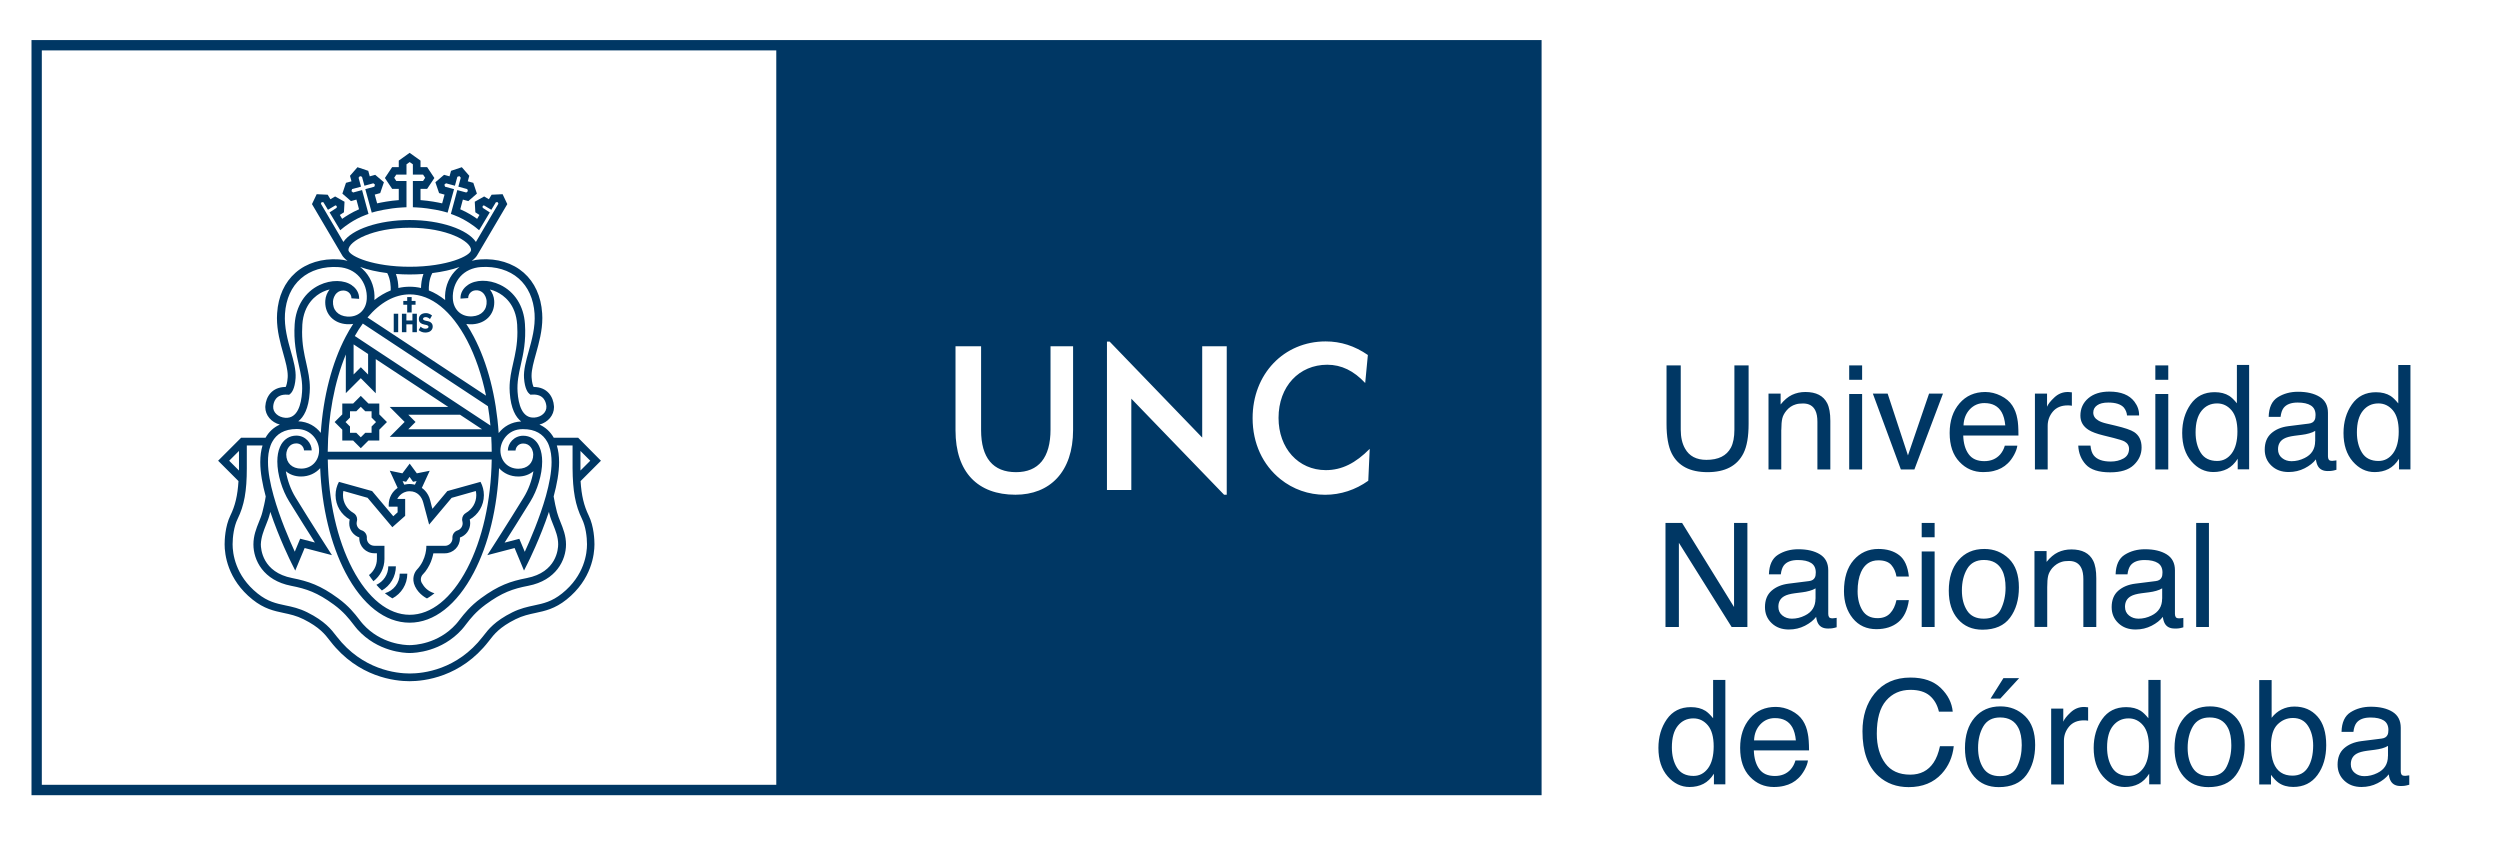 <?xml version="1.0" encoding="utf-8"?>
<!-- Generator: Adobe Illustrator 24.0.1, SVG Export Plug-In . SVG Version: 6.00 Build 0)  -->
<svg version="1.1" id="Capa_1" xmlns="http://www.w3.org/2000/svg" xmlns:xlink="http://www.w3.org/1999/xlink" x="0px" y="0px"
	 viewBox="0 0 431 147" style="enable-background:new 0 0 431 147;" xml:space="preserve">
<style type="text/css">
	.st0{fill:#003764;}
</style>
<path class="st0" d="M381.01,121.78c-1.87,0-3.35,0.65-4.46,1.95c-1.11,1.3-1.66,3.05-1.66,5.25c0,2.05,0.52,3.68,1.58,4.9
	c1.05,1.22,2.47,1.82,4.25,1.82c2.14,0,3.72-0.69,4.74-2.06c1.02-1.38,1.53-3.12,1.53-5.22c0-2.18-0.58-3.83-1.73-4.95
	C384.09,122.34,382.68,121.78,381.01,121.78z M383.88,132.16c-0.53,1.1-1.52,1.65-2.96,1.65c-1.31,0-2.27-0.46-2.87-1.39
	c-0.6-0.93-0.9-2.09-0.9-3.48c0-1.45,0.3-2.68,0.9-3.71c0.6-1.02,1.57-1.54,2.89-1.54c1.49,0,2.55,0.6,3.16,1.8
	c0.39,0.76,0.58,1.76,0.58,2.98C384.69,129.83,384.42,131.06,383.88,132.16z M378.62,90.15v17.94h2.2V90.15H378.62z M370.39,123.84
	c-0.49-0.61-0.94-1.04-1.33-1.29c-0.67-0.42-1.51-0.64-2.51-0.64c-1.8,0-3.18,0.7-4.15,2.09c-0.97,1.4-1.45,3.04-1.45,4.95
	c0,2.03,0.53,3.66,1.59,4.89c1.06,1.22,2.32,1.84,3.77,1.84c0.9,0,1.7-0.18,2.4-0.54c0.7-0.36,1.3-0.94,1.81-1.75v1.83h1.97v-18
	h-2.11V123.84z M369.49,132.46c-0.65,0.87-1.48,1.31-2.5,1.31c-1.3,0-2.25-0.47-2.84-1.41c-0.59-0.94-0.89-2.11-0.89-3.51
	c0-1.64,0.34-2.88,1.03-3.73c0.68-0.84,1.58-1.27,2.68-1.27c0.99,0,1.82,0.4,2.49,1.19c0.67,0.79,1.01,2.01,1.01,3.66
	C370.47,130.33,370.14,131.58,369.49,132.46z M385.65,69.54c-0.49-0.61-0.94-1.04-1.33-1.29c-0.67-0.42-1.51-0.64-2.51-0.64
	c-1.8,0-3.18,0.7-4.15,2.09c-0.97,1.39-1.45,3.04-1.45,4.95c0,2.03,0.53,3.66,1.59,4.89c1.06,1.22,2.32,1.84,3.77,1.84
	c0.9,0,1.7-0.18,2.4-0.54c0.7-0.36,1.3-0.94,1.81-1.75v1.83h1.97v-18h-2.11V69.54z M384.75,78.16c-0.65,0.87-1.48,1.31-2.5,1.31
	c-1.3,0-2.25-0.47-2.84-1.41c-0.59-0.94-0.89-2.11-0.89-3.51c0-1.64,0.34-2.88,1.03-3.73c0.68-0.85,1.58-1.27,2.68-1.27
	c0.99,0,1.82,0.4,2.49,1.19c0.67,0.79,1.01,2.01,1.01,3.66C385.73,76.03,385.4,77.28,384.75,78.16z M311.67,126.51
	c-0.15-0.88-0.44-1.64-0.87-2.3c-0.45-0.69-1.11-1.25-1.98-1.69c-0.87-0.43-1.76-0.65-2.68-0.65c-1.83,0-3.31,0.65-4.44,1.96
	s-1.7,3.01-1.7,5.11c0,2.13,0.56,3.79,1.69,4.97c1.12,1.18,2.5,1.77,4.11,1.77c0.66,0,1.26-0.07,1.78-0.2
	c0.98-0.23,1.8-0.67,2.46-1.32c0.4-0.37,0.75-0.86,1.08-1.45c0.32-0.59,0.51-1.12,0.57-1.6h-2.16c-0.16,0.58-0.43,1.09-0.81,1.53
	c-0.68,0.76-1.59,1.14-2.73,1.14c-1.22,0-2.12-0.4-2.7-1.21c-0.58-0.8-0.89-1.87-0.93-3.2h9.52
	C311.87,128.07,311.8,127.11,311.67,126.51z M302.4,127.64c0.04-1.12,0.4-2.04,1.08-2.76c0.68-0.72,1.52-1.08,2.52-1.08
	c1.4,0,2.39,0.53,2.99,1.58c0.32,0.57,0.53,1.32,0.62,2.27H302.4z M315.92,106.6c-0.3,0-0.5-0.07-0.59-0.21
	c-0.09-0.14-0.14-0.32-0.14-0.55v-7.53c0-1.24-0.48-2.15-1.43-2.74c-0.96-0.59-2.2-0.88-3.74-0.88c-1.32,0-2.49,0.32-3.49,0.95
	c-1,0.63-1.52,1.76-1.57,3.38h2.05c0.08-0.68,0.26-1.19,0.52-1.54c0.48-0.62,1.29-0.93,2.43-0.93c0.99,0,1.75,0.17,2.28,0.51
	c0.53,0.34,0.8,0.88,0.8,1.64c0,0.37-0.05,0.65-0.15,0.85c-0.17,0.36-0.51,0.57-1.01,0.63l-3.5,0.44c-1.23,0.15-2.22,0.57-2.97,1.23
	c-0.76,0.67-1.13,1.61-1.13,2.82c0,1.11,0.38,2.03,1.15,2.76c0.77,0.74,1.76,1.1,2.97,1.1c1.01,0,1.93-0.22,2.77-0.65
	c0.84-0.43,1.48-0.94,1.93-1.53c0.07,0.52,0.2,0.92,0.38,1.21c0.34,0.54,0.89,0.8,1.65,0.8c0.31,0,0.55-0.01,0.73-0.04
	c0.18-0.02,0.44-0.08,0.78-0.18v-1.62c-0.14,0.02-0.27,0.04-0.39,0.05C316.13,106.59,316.02,106.6,315.92,106.6z M312.99,103.21
	c0,1.35-0.61,2.32-1.83,2.91c-0.72,0.36-1.47,0.54-2.24,0.54c-0.63,0-1.18-0.18-1.64-0.55c-0.46-0.37-0.69-0.87-0.69-1.5
	c0-0.84,0.34-1.45,1.02-1.83c0.4-0.23,1-0.39,1.79-0.5l1.33-0.17c0.4-0.05,0.82-0.13,1.24-0.25c0.42-0.12,0.77-0.26,1.03-0.43
	V103.21z M344.88,121.78c-1.87,0-3.35,0.65-4.46,1.95c-1.11,1.3-1.66,3.05-1.66,5.25c0,2.05,0.52,3.68,1.58,4.9
	c1.05,1.22,2.47,1.82,4.25,1.82c2.14,0,3.72-0.69,4.74-2.06c1.02-1.38,1.53-3.12,1.53-5.22c0-2.18-0.58-3.83-1.73-4.95
	C347.96,122.34,346.55,121.78,344.88,121.78z M347.75,132.16c-0.53,1.1-1.52,1.65-2.96,1.65c-1.31,0-2.27-0.46-2.87-1.39
	c-0.6-0.93-0.9-2.09-0.9-3.48c0-1.45,0.3-2.68,0.9-3.71c0.6-1.02,1.57-1.54,2.89-1.54c1.49,0,2.55,0.6,3.16,1.8
	c0.39,0.76,0.58,1.76,0.58,2.98C348.55,129.83,348.29,131.06,347.75,132.16z M333.34,131.49c-0.92,1.37-2.26,2.06-4.02,2.06
	c-1.91,0-3.35-0.65-4.31-1.96c-0.96-1.3-1.45-3.01-1.45-5.1c0-2.56,0.53-4.46,1.6-5.7c1.07-1.24,2.47-1.86,4.21-1.86
	c1.42,0,2.53,0.34,3.32,1.01c0.79,0.68,1.31,1.59,1.58,2.75h2.38c-0.14-1.52-0.82-2.88-2.06-4.08c-1.24-1.2-2.98-1.8-5.23-1.8
	c-2.63,0-4.7,0.92-6.19,2.76c-1.38,1.69-2.08,3.86-2.08,6.51c0,3.48,0.92,6.06,2.77,7.73c1.4,1.26,3.13,1.89,5.19,1.89
	c2.39,0,4.29-0.77,5.7-2.31c1.17-1.28,1.87-2.86,2.08-4.75h-2.38C334.2,129.82,333.83,130.77,333.34,131.49z M375.63,108.33
	c0.18-0.02,0.44-0.08,0.78-0.18v-1.62c-0.14,0.02-0.27,0.04-0.39,0.05c-0.12,0.01-0.23,0.02-0.33,0.02c-0.3,0-0.5-0.07-0.59-0.21
	c-0.09-0.14-0.14-0.32-0.14-0.55v-7.53c0-1.24-0.48-2.15-1.43-2.74c-0.96-0.59-2.2-0.88-3.74-0.88c-1.32,0-2.49,0.32-3.49,0.95
	c-1,0.63-1.52,1.76-1.57,3.38h2.05c0.08-0.68,0.26-1.19,0.52-1.54c0.48-0.62,1.29-0.93,2.43-0.93c0.99,0,1.75,0.17,2.28,0.51
	c0.53,0.34,0.8,0.88,0.8,1.64c0,0.37-0.05,0.65-0.15,0.85c-0.17,0.36-0.51,0.57-1.01,0.63l-3.5,0.44c-1.23,0.15-2.22,0.57-2.97,1.23
	c-0.76,0.67-1.13,1.61-1.13,2.82c0,1.11,0.38,2.03,1.15,2.76c0.77,0.74,1.76,1.1,2.97,1.1c1.01,0,1.93-0.22,2.77-0.65
	c0.84-0.43,1.48-0.94,1.93-1.53c0.07,0.52,0.2,0.92,0.38,1.21c0.34,0.54,0.89,0.8,1.65,0.8
	C375.2,108.37,375.45,108.35,375.63,108.33z M372.75,103.21c0,1.35-0.61,2.32-1.83,2.91c-0.72,0.36-1.47,0.54-2.24,0.54
	c-0.63,0-1.18-0.18-1.64-0.55c-0.46-0.37-0.69-0.87-0.69-1.5c0-0.84,0.34-1.45,1.02-1.83c0.4-0.23,1-0.39,1.79-0.5l1.33-0.17
	c0.4-0.05,0.82-0.13,1.24-0.25c0.42-0.12,0.77-0.26,1.03-0.43V103.21z M346.53,106.49c1.02-1.37,1.53-3.12,1.53-5.22
	c0-2.18-0.58-3.83-1.73-4.95c-1.16-1.12-2.57-1.68-4.24-1.68c-1.87,0-3.35,0.65-4.46,1.95c-1.11,1.3-1.66,3.05-1.66,5.25
	c0,2.05,0.52,3.68,1.58,4.9s2.47,1.82,4.25,1.82C343.93,108.55,345.51,107.87,346.53,106.49z M339.13,105.27
	c-0.6-0.93-0.9-2.08-0.9-3.48c0-1.45,0.3-2.68,0.9-3.71c0.6-1.02,1.57-1.54,2.89-1.54c1.49,0,2.55,0.6,3.16,1.81
	c0.39,0.76,0.58,1.76,0.58,2.98c0,1.35-0.27,2.58-0.8,3.68c-0.53,1.1-1.52,1.65-2.96,1.65C340.69,106.66,339.73,106.2,339.13,105.27
	z M327.26,107.26c0.98-0.8,1.59-2.07,1.83-3.8h-2.14c-0.2,0.96-0.57,1.72-1.1,2.28c-0.53,0.56-1.25,0.83-2.16,0.83
	c-1.19,0-2.06-0.45-2.61-1.34c-0.55-0.89-0.83-1.99-0.83-3.3c0-1.3,0.19-2.39,0.58-3.28c0.6-1.36,1.6-2.05,3-2.05
	c1.02,0,1.77,0.27,2.23,0.8c0.46,0.53,0.76,1.2,0.89,2h2.14c-0.19-1.75-0.74-2.98-1.67-3.69c-0.92-0.71-2.12-1.07-3.59-1.07
	c-1.72,0-3.14,0.64-4.26,1.92c-1.11,1.28-1.67,3.06-1.67,5.36c0,1.87,0.51,3.43,1.52,4.68c1.02,1.25,2.38,1.87,4.09,1.87
	C325.04,108.46,326.29,108.06,327.26,107.26z M359.28,121.88c-0.87,0-1.64,0.31-2.31,0.94c-0.67,0.63-1.09,1.16-1.26,1.6v-2.26
	h-2.09v13.08h2.2v-7.52c0-0.93,0.3-1.75,0.89-2.46c0.59-0.71,1.45-1.07,2.56-1.07c0.13,0,0.25,0,0.36,0.01
	c0.11,0.01,0.23,0.03,0.36,0.05v-2.31c-0.24-0.02-0.4-0.04-0.5-0.05C359.39,121.88,359.32,121.88,359.28,121.88z M343.17,120.44
	h1.68l3.25-3.53h-2.71L343.17,120.44z M355.42,96.87c0.33-0.11,0.76-0.16,1.28-0.16c1.02,0,1.73,0.41,2.12,1.22
	c0.24,0.49,0.35,1.13,0.35,1.93v8.23h2.23V99.7c0-1.32-0.18-2.33-0.54-3.04c-0.65-1.29-1.9-1.94-3.76-1.94
	c-0.85,0-1.61,0.17-2.31,0.5c-0.69,0.33-1.35,0.89-1.96,1.65v-1.87h-2.09v13.08h2.2v-6.84c0-0.85,0.05-1.51,0.16-1.97
	c0.11-0.46,0.35-0.9,0.71-1.34C354.29,97.41,354.82,97.05,355.42,96.87z M307.1,74.1c0-0.85,0.06-1.51,0.17-1.97
	c0.11-0.46,0.35-0.9,0.71-1.34c0.45-0.54,0.98-0.89,1.59-1.07c0.33-0.11,0.76-0.16,1.28-0.16c1.02,0,1.73,0.41,2.12,1.22
	c0.24,0.49,0.35,1.13,0.35,1.93v8.23h2.23v-8.38c0-1.32-0.18-2.33-0.54-3.04c-0.65-1.29-1.9-1.94-3.76-1.94
	c-0.85,0-1.61,0.17-2.31,0.5c-0.69,0.33-1.35,0.89-1.96,1.65v-1.87h-2.09v13.08h2.2V74.1z M330.04,80.94l4.93-13.08h-2.4
	l-3.64,10.65l-3.5-10.65h-2.55l4.83,13.08H330.04z M341.9,81.39c0.66,0,1.26-0.06,1.78-0.19c0.98-0.23,1.8-0.67,2.46-1.32
	c0.4-0.37,0.75-0.86,1.08-1.45c0.32-0.59,0.51-1.12,0.57-1.6h-2.16c-0.16,0.58-0.43,1.09-0.81,1.53c-0.68,0.76-1.59,1.14-2.73,1.14
	c-1.22,0-2.12-0.4-2.7-1.21c-0.58-0.8-0.89-1.87-0.93-3.2h9.52c0-1.32-0.06-2.28-0.19-2.88c-0.15-0.88-0.44-1.64-0.87-2.3
	c-0.45-0.69-1.11-1.25-1.98-1.68c-0.87-0.43-1.76-0.65-2.68-0.65c-1.83,0-3.31,0.65-4.44,1.96c-1.13,1.31-1.7,3.01-1.7,5.11
	c0,2.13,0.56,3.79,1.69,4.97C338.91,80.8,340.28,81.39,341.9,81.39z M339.58,70.58c0.68-0.72,1.52-1.09,2.52-1.09
	c1.4,0,2.39,0.53,2.99,1.58c0.32,0.57,0.53,1.32,0.62,2.27h-7.2C338.55,72.23,338.91,71.31,339.58,70.58z M331.3,108.09h2.23V95.07
	h-2.23V108.09z M321.03,63h-2.23v2.48h2.23V63z M294.38,81.4c3.03,0,5.1-1.08,6.19-3.25c0.6-1.19,0.89-2.88,0.89-5.09V63h-2.45
	v11.08c0,1.29-0.2,2.32-0.6,3.09c-0.75,1.41-2.15,2.11-4.23,2.11c-1.73,0-2.96-0.65-3.68-1.95c-0.49-0.86-0.74-1.94-0.74-3.25V63
	h-2.45v10.07c0,2.21,0.3,3.9,0.89,5.09C289.29,80.32,291.34,81.4,294.38,81.4z M321.03,67.92h-2.23v13.02h2.23V67.92z M353.02,73.42
	c0-0.93,0.3-1.75,0.89-2.46c0.6-0.71,1.45-1.07,2.56-1.07c0.13,0,0.25,0,0.36,0.01c0.11,0.01,0.23,0.03,0.36,0.05v-2.31
	c-0.24-0.02-0.4-0.04-0.5-0.05c-0.1-0.01-0.17-0.01-0.21-0.01c-0.87,0-1.64,0.31-2.31,0.94c-0.67,0.63-1.09,1.16-1.26,1.6v-2.26
	h-2.09v13.08h2.2V73.42z M373.81,67.92h-2.23v13.02h2.23V67.92z M373.81,63h-2.23v2.48h2.23V63z M366.09,79.04
	c-0.63,0.35-1.36,0.53-2.19,0.53c-1.4,0-2.38-0.35-2.94-1.06c-0.31-0.39-0.49-0.95-0.56-1.69h-2.11c0.06,1.3,0.5,2.4,1.32,3.28
	c0.82,0.88,2.21,1.33,4.18,1.33c1.83,0,3.19-0.42,4.08-1.27c0.89-0.85,1.34-1.85,1.34-3.02c0-1.21-0.43-2.09-1.28-2.65
	c-0.55-0.36-1.63-0.73-3.24-1.11l-1.48-0.35c-0.65-0.15-1.14-0.33-1.47-0.54c-0.58-0.34-0.86-0.8-0.86-1.36
	c0-0.52,0.22-0.94,0.66-1.25c0.44-0.32,1.08-0.48,1.93-0.48c1.27,0,2.17,0.29,2.69,0.87c0.32,0.41,0.5,0.86,0.54,1.35h2.08
	c0.02-0.85-0.25-1.64-0.8-2.37c-0.88-1.16-2.32-1.74-4.32-1.74c-1.53,0-2.74,0.38-3.64,1.15c-0.9,0.77-1.36,1.77-1.36,3
	c0,1.05,0.48,1.87,1.44,2.47c0.54,0.34,1.37,0.65,2.51,0.93l1.77,0.44c0.95,0.24,1.59,0.44,1.91,0.62c0.5,0.29,0.76,0.72,0.76,1.28
	C367.03,78.14,366.72,78.69,366.09,79.04z M333.53,90.15h-2.23v2.48h2.23V90.15z M413.46,62.94v6.61c-0.49-0.61-0.94-1.04-1.33-1.29
	c-0.67-0.42-1.51-0.64-2.51-0.64c-1.8,0-3.18,0.7-4.15,2.09c-0.97,1.39-1.45,3.04-1.45,4.95c0,2.03,0.53,3.66,1.59,4.89
	c1.06,1.22,2.32,1.84,3.77,1.84c0.9,0,1.7-0.18,2.4-0.54c0.7-0.36,1.3-0.94,1.81-1.75v1.83h1.97v-18H413.46z M412.56,78.16
	c-0.65,0.87-1.48,1.31-2.5,1.31c-1.3,0-2.25-0.47-2.84-1.41c-0.59-0.94-0.89-2.11-0.89-3.51c0-1.64,0.34-2.88,1.03-3.73
	c0.68-0.85,1.58-1.27,2.68-1.27c0.99,0,1.82,0.4,2.49,1.19c0.67,0.79,1.01,2.01,1.01,3.66C413.54,76.03,413.21,77.28,412.56,78.16z
	 M402.07,79.45c-0.3,0-0.5-0.07-0.59-0.21c-0.09-0.14-0.14-0.32-0.14-0.55v-7.53c0-1.24-0.48-2.15-1.43-2.74
	c-0.96-0.59-2.2-0.88-3.74-0.88c-1.32,0-2.49,0.32-3.49,0.95c-1,0.63-1.52,1.76-1.56,3.38h2.05c0.08-0.68,0.26-1.19,0.52-1.54
	c0.48-0.62,1.29-0.93,2.43-0.93c0.99,0,1.75,0.17,2.28,0.51c0.53,0.34,0.8,0.88,0.8,1.64c0,0.37-0.05,0.65-0.15,0.85
	c-0.17,0.36-0.51,0.57-1.01,0.63l-3.5,0.44c-1.23,0.15-2.22,0.57-2.97,1.23c-0.76,0.67-1.13,1.61-1.13,2.82
	c0,1.11,0.38,2.03,1.15,2.76c0.77,0.74,1.76,1.1,2.97,1.1c1.01,0,1.93-0.22,2.77-0.65c0.84-0.43,1.48-0.94,1.93-1.53
	c0.07,0.52,0.2,0.92,0.38,1.21c0.34,0.54,0.89,0.8,1.65,0.8c0.31,0,0.55-0.01,0.73-0.04c0.18-0.02,0.44-0.08,0.78-0.18v-1.62
	c-0.14,0.02-0.27,0.04-0.39,0.05C402.28,79.44,402.17,79.45,402.07,79.45z M399.13,76.06c0,1.35-0.61,2.32-1.83,2.91
	c-0.72,0.36-1.47,0.54-2.24,0.54c-0.63,0-1.18-0.18-1.64-0.55c-0.46-0.37-0.69-0.87-0.69-1.5c0-0.84,0.34-1.45,1.02-1.83
	c0.4-0.23,1-0.39,1.79-0.5l1.33-0.17c0.41-0.05,0.82-0.13,1.24-0.25c0.42-0.12,0.77-0.26,1.03-0.43V76.06z M301.26,90.15h-2.31v14.5
	l-8.96-14.5h-2.86v17.94h2.31V93.58l9.09,14.51h2.72V90.15z M295.35,123.84c-0.49-0.61-0.94-1.04-1.33-1.29
	c-0.67-0.42-1.51-0.64-2.51-0.64c-1.8,0-3.18,0.7-4.15,2.09c-0.97,1.4-1.45,3.04-1.45,4.95c0,2.03,0.53,3.66,1.59,4.89
	c1.06,1.22,2.32,1.84,3.77,1.84c0.9,0,1.7-0.18,2.4-0.54c0.7-0.36,1.3-0.94,1.81-1.75v1.83h1.97v-18h-2.11V123.84z M294.46,132.46
	c-0.65,0.87-1.48,1.31-2.5,1.31c-1.3,0-2.25-0.47-2.84-1.41c-0.59-0.94-0.89-2.11-0.89-3.51c0-1.64,0.34-2.88,1.03-3.73
	c0.68-0.84,1.58-1.27,2.68-1.27c0.99,0,1.82,0.4,2.49,1.19c0.67,0.79,1.01,2.01,1.01,3.66
	C295.43,130.33,295.11,131.58,294.46,132.46z M395.54,121.81c-0.78,0-1.51,0.17-2.18,0.5c-0.67,0.33-1.25,0.81-1.73,1.44v-6.51
	h-2.14v18h2.03v-1.66c0.47,0.63,0.9,1.08,1.31,1.37c0.69,0.48,1.53,0.72,2.52,0.72c1.78,0,3.17-0.68,4.18-2.05
	c1-1.37,1.51-3.09,1.51-5.16c0-2.18-0.51-3.83-1.52-4.95C398.5,122.37,397.18,121.81,395.54,121.81z M397.89,132.3
	c-0.59,0.95-1.48,1.42-2.67,1.42c-1.58,0-2.66-0.72-3.24-2.16c-0.31-0.77-0.46-1.76-0.46-3c0-1.7,0.38-2.93,1.13-3.67
	c0.75-0.74,1.63-1.11,2.64-1.11c1.15,0,2.02,0.45,2.61,1.36c0.59,0.91,0.89,2.05,0.89,3.42
	C398.78,130.11,398.48,131.36,397.89,132.3z M414.62,133.75c-0.3,0-0.5-0.07-0.59-0.21c-0.09-0.14-0.14-0.32-0.14-0.55v-7.53
	c0-1.24-0.48-2.15-1.42-2.74c-0.96-0.59-2.21-0.88-3.74-0.88c-1.32,0-2.49,0.32-3.49,0.95c-1,0.63-1.52,1.76-1.56,3.38h2.05
	c0.08-0.68,0.26-1.19,0.52-1.54c0.48-0.62,1.29-0.93,2.43-0.93c0.99,0,1.75,0.17,2.28,0.51c0.53,0.34,0.8,0.89,0.8,1.64
	c0,0.37-0.05,0.65-0.15,0.85c-0.17,0.36-0.51,0.57-1.01,0.63l-3.5,0.44c-1.23,0.16-2.22,0.57-2.97,1.23
	c-0.76,0.67-1.13,1.61-1.13,2.82c0,1.11,0.38,2.03,1.15,2.76c0.77,0.74,1.76,1.1,2.97,1.1c1.01,0,1.93-0.22,2.77-0.65
	c0.84-0.43,1.48-0.94,1.93-1.53c0.07,0.52,0.2,0.92,0.38,1.21c0.34,0.54,0.89,0.8,1.65,0.8c0.31,0,0.55-0.01,0.73-0.04
	c0.18-0.02,0.44-0.09,0.78-0.18v-1.62c-0.14,0.02-0.27,0.04-0.39,0.05C414.82,133.75,414.71,133.75,414.62,133.75z M411.68,130.36
	c0,1.35-0.61,2.32-1.83,2.91c-0.72,0.36-1.47,0.54-2.24,0.54c-0.63,0-1.18-0.18-1.64-0.55c-0.46-0.37-0.69-0.86-0.69-1.5
	c0-0.84,0.34-1.45,1.02-1.83c0.4-0.23,1-0.39,1.79-0.5l1.33-0.17c0.41-0.05,0.82-0.13,1.24-0.24c0.42-0.12,0.77-0.26,1.03-0.43
	V130.36z M66.36,102.27c0.03,0.02,0.05,0.04,0.08,0.07c0.41,0.32,0.81,0.6,1.21,0.82c1.53-0.81,2.57-2.41,2.57-4.26h-1.31
	C68.92,100.5,67.84,101.85,66.36,102.27z M70.2,53.87h0.77c0,0,0-1.21,0-1.33c0.11,0,0.67,0,0.67,0v-0.66c0,0-0.56,0-0.67,0
	c0-0.11,0-0.67,0-0.67H70.2c0,0,0,0.55,0,0.67c-0.11,0-0.67,0-0.67,0v0.66c0,0,0.56,0,0.67,0C70.2,52.67,70.2,53.87,70.2,53.87z
	 M61.95,92.66L61.95,92.66l-0.01,0.13c0,1.43,1.16,2.59,2.6,2.59l0.44,0v1.01c-0.01,1.12-0.54,2.11-1.37,2.75
	c0.25,0.38,0.51,0.73,0.77,1.06c1.16-0.88,1.9-2.27,1.9-3.83v-2.28h-1.75c-0.71,0-1.29-0.58-1.29-1.29l0.01-0.14
	c0-0.58-0.39-1.08-0.92-1.24l0,0c-0.5-0.18-0.85-0.66-0.85-1.21c0-0.03,0-0.16,0.03-0.28c0.02-0.07,0.06-0.16,0.06-0.39
	c0-0.49-0.27-0.91-0.67-1.13l0,0c-1.06-0.6-1.77-1.74-1.77-3.05c0-0.25,0.02-0.49,0.07-0.72l4.17,1.18l4.27,5.07l2.21-1.96l0-2.92
	h-1.36c0,0,0.62-1.32,2.13-1.32c1.4,0,2.11,1.01,2.35,1.96l1.01,3.79l3.88-4.61l4.17-1.18c0.05,0.23,0.08,0.47,0.08,0.72
	c0,1.3-0.71,2.44-1.77,3.05l0,0c-0.4,0.22-0.67,0.64-0.67,1.13c0,0.22,0.04,0.31,0.06,0.39c0.03,0.12,0.03,0.24,0.03,0.28
	c0,0.56-0.36,1.04-0.85,1.21v0c-0.53,0.16-0.92,0.65-0.92,1.24l0.01,0.14c0,0.71-0.58,1.29-1.3,1.29h-3.2c0,0,0.11,2.27-1.62,4.1
	c-0.39,0.41-0.98,1.52-0.33,2.89c0.68,1.44,2.06,2.08,2.06,2.08c0.5-0.26,1.29-0.89,1.29-0.89c-1.17-0.34-1.8-1.09-2.19-1.79
	c-0.3-0.54-0.14-1.16,0.23-1.51c0.51-0.48,1.1-1.5,1.34-2.12c0.31-0.79,0.43-1.47,0.43-1.47l1.98,0c1.43,0,2.6-1.16,2.6-2.59v-0.13
	h0c1.03-0.35,1.77-1.32,1.77-2.46c0-0.22-0.03-0.44-0.08-0.65c1.46-0.83,2.44-2.4,2.44-4.19c0-0.83-0.21-1.61-0.58-2.3l-5.72,1.59
	l-2.57,3.06c0,0-0.21-0.66-0.37-1.39c-0.35-1.55-1.46-2.21-1.46-2.21l1.36-2.96l-2.22,0.44l-1.23-1.67l-1.26,1.67l-2.18-0.45
	l1.36,2.96c-0.89,0.61-1.54,1.63-1.54,2.97c0,0.1,0.01,0.27,0.01,0.27h1.52l0.01,0.97l-0.75,0.68l-3.65-4.34l-5.72-1.59
	c-0.37,0.68-0.58,1.46-0.58,2.3c0,1.8,0.98,3.36,2.44,4.19c-0.05,0.21-0.08,0.42-0.08,0.65C60.19,91.34,60.93,92.31,61.95,92.66z
	 M70.01,83.06l0.6-0.85l0.6,0.85l0.61-0.12l-0.29,0.62c0,0-0.51-0.12-0.92-0.12c-0.41,0-0.92,0.12-0.92,0.12l-0.28-0.62L70.01,83.06
	z M67.88,57.27h0.77v-3.18h-0.77V57.27z M74.29,55.61c-0.1-0.08-0.19-0.15-0.42-0.21l-0.54-0.12c-0.15-0.04-0.2-0.07-0.25-0.1
	l-0.04-0.02c-0.08-0.04-0.11-0.1-0.11-0.18c0-0.1,0.04-0.17,0.12-0.22c0.09-0.06,0.21-0.09,0.36-0.09c0.25,0,0.51,0.15,0.65,0.28
	L74.13,55l0.35-0.61l-0.05-0.04c-0.23-0.17-0.58-0.37-0.97-0.37c-0.4,0-0.72,0.1-0.93,0.29c-0.21,0.19-0.32,0.44-0.32,0.73
	c0,0.32,0.11,0.56,0.34,0.71c0.14,0.09,0.27,0.17,0.59,0.24l0.33,0.07c0.14,0.03,0.19,0.06,0.25,0.1l0.05,0.03
	c0.07,0.04,0.1,0.1,0.1,0.18c0,0.14-0.07,0.23-0.23,0.29c-0.09,0.03-0.21,0.05-0.35,0.05c-0.28,0-0.61-0.19-0.7-0.3l-0.06-0.07
	l-0.35,0.6l0.04,0.04c0.22,0.18,0.59,0.39,1.09,0.39c0.41,0,0.73-0.1,0.95-0.29c0.23-0.2,0.34-0.45,0.34-0.74
	c0-0.29-0.1-0.52-0.29-0.67L74.29,55.61z M71.1,55.25h-1.04c0-0.12,0-1.16,0-1.16h-0.77v3.18h0.77c0,0,0-1.24,0-1.36h1.04
	c0,0.12,0,1.36,0,1.36h0.77v-3.18H71.1C71.1,54.08,71.1,55.13,71.1,55.25z M65.39,69.57c0,0-1.5,0-1.87,0
	c-0.26-0.26-1.32-1.32-1.32-1.32s-1.06,1.06-1.32,1.32c-0.37,0-1.87,0-1.87,0s0,1.5,0,1.87c-0.26,0.26-1.32,1.32-1.32,1.32
	s1.06,1.06,1.32,1.32c0,0.36,0,1.87,0,1.87s1.5,0,1.87,0c0.26,0.26,1.32,1.32,1.32,1.32s1.06-1.06,1.32-1.32c0.36,0,1.87,0,1.87,0
	s0-1.5,0-1.87c0.26-0.26,1.32-1.32,1.32-1.32s-1.06-1.06-1.32-1.32C65.39,71.07,65.39,69.57,65.39,69.57z M64.06,73.53
	c0,0,0,0.69,0,1.09c-0.4,0-1.09,0-1.09,0s-0.48,0.48-0.77,0.77c-0.28-0.29-0.77-0.77-0.77-0.77s-0.69,0-1.09,0c0-0.4,0-1.09,0-1.09
	s-0.48-0.49-0.77-0.77c0.29-0.29,0.77-0.77,0.77-0.77s0-0.69,0-1.09c0.4,0,1.09,0,1.09,0s0.49-0.48,0.77-0.77
	c0.29,0.29,0.77,0.77,0.77,0.77s0.69,0,1.09,0c0,0.4,0,1.09,0,1.09s0.49,0.49,0.77,0.77C64.55,73.04,64.06,73.53,64.06,73.53z
	 M68.25,97.63h-1.31c0,1.42-0.84,2.64-2.05,3.19c0.31,0.36,0.63,0.69,0.95,0.98C67.28,100.97,68.25,99.42,68.25,97.63z M99.68,75.47
	h-4.21c-0.58-1.03-1.41-1.8-2.47-2.27c1.48-0.4,2.51-1.6,2.51-3.01c0-0.06,0-0.13-0.01-0.19c-0.1-1.54-1.09-3.28-3.51-3.29
	c-0.11-0.24-0.28-0.72-0.34-1.62c-0.01-0.1-0.01-0.2-0.01-0.3c0-1.09,0.36-2.37,0.77-3.84c0.51-1.84,1.09-3.9,1.09-6.13
	c0-0.27-0.01-0.54-0.03-0.82c-0.19-2.91-1.29-5.33-3.18-6.99c-1.91-1.67-4.56-2.49-7.47-2.29c-0.52,0.03-1.02,0.12-1.49,0.25
	c0.46-0.33,0.81-0.7,1.01-1.09l5.12-8.69l-0.81-1.71l-1.9,0.09c0,0-0.33,0.54-0.47,0.78c-0.24-0.14-0.81-0.48-0.81-0.48l-1.62,0.91
	l0.1,1.82c0,0,0.5,0.32,0.71,0.46c-0.17,0.28-0.22,0.37-0.4,0.67c-0.62-0.44-1.65-1.11-2.91-1.65c0.14-0.53,0.29-1.09,0.45-1.67
	c0.3,0.08,0.94,0.26,0.94,0.26l1.48-1.29l-0.62-1.86c0,0-0.65-0.18-0.95-0.26c0.08-0.3,0.26-0.95,0.26-0.95l-1.29-1.48l-1.86,0.62
	c0,0-0.18,0.65-0.26,0.95c-0.3-0.08-0.94-0.26-0.94-0.26l-1.5,1.28l0.64,1.87c0,0,0.64,0.18,0.94,0.26
	c-0.15,0.54-0.27,0.98-0.41,1.51c-0.76-0.17-2.13-0.44-3.73-0.56v-1.94c0.39,0,1.14,0,1.14,0l1.25-1.87l-1.25-1.88
	c0,0-0.75,0-1.14,0c0-0.39,0-1.12,0-1.12l-1.88-1.34l-1.87,1.34c0,0,0,0.74,0,1.12c-0.39,0-1.14,0-1.14,0l-1.25,1.88l1.25,1.87
	c0,0,0.75,0,1.14,0v1.94c-1.59,0.12-2.96,0.39-3.73,0.56c-0.14-0.52-0.27-0.97-0.41-1.51c0.3-0.08,0.94-0.26,0.94-0.26l0.64-1.87
	l-1.5-1.28c0,0-0.64,0.18-0.94,0.26c-0.08-0.3-0.26-0.95-0.26-0.95l-1.86-0.62l-1.29,1.48c0,0,0.18,0.65,0.26,0.95
	c-0.3,0.08-0.95,0.26-0.95,0.26l-0.62,1.86l1.48,1.29c0,0,0.64-0.18,0.94-0.26c0.16,0.58,0.31,1.14,0.45,1.67
	c-1.25,0.54-2.29,1.21-2.91,1.65c-0.18-0.3-0.23-0.39-0.4-0.67c0.21-0.13,0.71-0.46,0.71-0.46l0.1-1.82l-1.62-0.91
	c0,0-0.57,0.34-0.81,0.48c-0.14-0.24-0.47-0.78-0.47-0.78l-1.9-0.09l-0.81,1.71l5.11,8.67c0.2,0.4,0.55,0.77,1.02,1.11
	c-0.47-0.13-0.97-0.22-1.49-0.25c-2.91-0.19-5.57,0.62-7.47,2.29c-1.89,1.66-2.99,4.07-3.18,6.99c-0.02,0.27-0.03,0.55-0.03,0.82
	c0,2.23,0.57,4.29,1.09,6.13c0.41,1.47,0.77,2.75,0.77,3.84c0,0.1,0,0.2-0.01,0.3c-0.06,0.9-0.23,1.39-0.34,1.62
	c-2.42,0.01-3.41,1.75-3.51,3.29c-0.01,0.06-0.01,0.13-0.01,0.19c0,1.41,1.03,2.61,2.51,3.01c-1.06,0.47-1.89,1.24-2.47,2.27h-4.21
	l-3.96,3.96l3.51,3.51c-0.15,2.49-0.58,4.27-1.4,5.94c-0.92,1.88-0.99,4.27-0.99,4.96c0,1.71,0.47,6.05,4.81,9.52
	c2.01,1.61,3.71,1.96,5.34,2.31c1.14,0.24,2.21,0.47,3.46,1.09c2.76,1.38,3.72,2.63,4.49,3.63l0.15,0.19
	c4.8,6.19,11.14,6.86,13.63,6.86c2.49,0,8.83-0.67,13.63-6.86l0.15-0.19c0.77-1,1.73-2.26,4.49-3.63c1.25-0.62,2.33-0.85,3.46-1.09
	c1.64-0.35,3.33-0.71,5.34-2.31c4.34-3.47,4.81-7.82,4.81-9.52c0-0.69-0.07-3.08-0.99-4.96c-0.82-1.68-1.25-3.45-1.4-5.94l3.51-3.51
	L99.68,75.47z M94.32,76.13c0.06,0.1,0.11,0.2,0.16,0.3c0.05,0.12,0.11,0.24,0.15,0.36c0.35,0.91,0.46,1.93,0.46,2.88
	c0,1.72-0.4,3.76-0.97,5.82c-1.07,3.81-2.74,7.67-3.65,9.64c-0.35-0.84-0.94-2.24-0.94-2.24s-1.56,0.41-2.54,0.66
	c0.99-1.55,2.65-4.18,4.45-7.1c1.18-1.92,2.03-4.6,2.03-6.88c0-0.92-0.14-1.77-0.45-2.48c-0.07-0.17-0.15-0.34-0.25-0.5
	c0,0,0-0.01,0-0.01l0,0c-0.51-0.84-1.39-1.46-2.57-1.46c-1.59,0-2.65,1.32-2.65,2.55h1.33c0-0.04,0-0.08,0.01-0.12
	c0.07-0.5,0.52-1.09,1.31-1.09c0.59,0,1.01,0.26,1.28,0.61c0.07,0.09,0.13,0.17,0.18,0.27c0.04,0.07,0.07,0.14,0.1,0.21
	c0.12,0.28,0.17,0.57,0.17,0.82c0,1.48-1.01,2.44-2.57,2.44c-1.79,0-3.09-1.33-3.09-3.17c0-1.48,1.22-3.66,3.84-3.66
	C92.34,73.96,93.61,74.88,94.32,76.13z M56.5,77.89c0.05-6.17,1.15-12.01,3.12-16.78v6.67c0,0,2.04-2.04,2.58-2.58
	c0.54,0.54,2.58,2.6,2.58,2.6v-5.89l12.51,8.25h-10.1c0,0,2.04,2.04,2.57,2.58c-0.53,0.54-2.57,2.58-2.57,2.58l17.5,0
	c0.05,0.85,0.08,1.7,0.08,2.56H56.5z M84.77,79.22c-0.11,7.13-1.61,13.79-4.25,18.84c-2.68,5.11-6.19,7.93-9.88,7.93
	c-3.69,0-7.2-2.82-9.88-7.93c-2.64-5.05-4.14-11.71-4.25-18.84H84.77z M52.8,62.6c-0.36-1.58-0.72-3.21-0.72-5.35
	c0-0.41,0.01-0.84,0.04-1.29c0.24-3.56,2.32-5.07,3.54-5.65c0.38-0.18,0.77-0.31,1.16-0.41c-0.42,0.54-0.7,1.23-0.74,1.92
	c-0.01,0.1-0.01,0.2-0.01,0.3c0,2.09,1.49,3.63,3.71,3.77c0.38,0.03,0.75,0.01,1.11-0.05c-0.45,0.69-0.89,1.43-1.3,2.22
	c-2.38,4.54-3.86,10.32-4.29,16.57c-0.85-1.11-2.18-1.93-3.88-2c0.94-0.73,1.79-2.17,1.97-4.97c0.02-0.26,0.03-0.52,0.03-0.78
	C53.42,65.35,53.11,64.01,52.8,62.6z M76.74,51.64c0,0.03,0.01,0.06,0.01,0.09c-0.91-0.72-1.85-1.28-2.82-1.66
	c-0.02-0.62,0.01-1.9,0.6-2.99c1.73-0.22,3.35-0.57,4.68-1.05c-0.31,0.24-0.61,0.52-0.87,0.82C77.2,48.13,76.62,49.88,76.74,51.64z
	 M70.64,45.99c-6.21,0-10.25-1.76-10.55-2.78c0,0,0,0,0,0c-0.01-0.04-0.02-0.08-0.02-0.11c0-1.53,4.21-3.84,10.57-3.84
	c6.35,0,10.57,2.31,10.57,3.84C81.2,44.09,77.09,45.99,70.64,45.99z M73,47.23c-0.32,0.89-0.4,1.77-0.42,2.42
	c-0.64-0.15-1.29-0.22-1.95-0.22c-0.66,0-1.31,0.07-1.95,0.22c-0.01-0.64-0.1-1.53-0.42-2.42c0.78,0.06,1.58,0.09,2.37,0.09
	C71.42,47.32,72.22,47.29,73,47.23z M66.76,47.08c0.58,1.09,0.62,2.37,0.6,2.99c-0.97,0.39-1.92,0.94-2.82,1.66
	c0-0.03,0.01-0.06,0.01-0.09c0.12-1.76-0.46-3.51-1.59-4.8c-0.27-0.3-0.56-0.58-0.87-0.82C63.4,46.51,65.03,46.86,66.76,47.08z
	 M70.64,50.75c3.69,0,7.2,2.82,9.88,7.93c1.44,2.76,2.54,6,3.27,9.53L63.36,54.73C65.55,52.14,68.05,50.75,70.64,50.75z
	 M84.12,70.03c0.18,1.09,0.32,2.2,0.43,3.33L61.17,57.93c0.44-0.78,0.9-1.5,1.38-2.15L84.12,70.03z M70.39,71.5
	c2.05,0,7.62,0,8.92,0L83.1,74c-3.67,0-10.8,0-12.71,0c0.38-0.38,1.25-1.25,1.25-1.25S70.77,71.87,70.39,71.5z M63.46,61.03v3.54
	c-0.38-0.38-1.25-1.26-1.25-1.26s-0.88,0.87-1.25,1.25v-5.19L63.46,61.03z M81.69,58.07c-0.41-0.79-0.85-1.53-1.3-2.22
	c0.36,0.06,0.73,0.08,1.12,0.05c2.22-0.15,3.7-1.68,3.7-3.77c0-0.1,0-0.2-0.01-0.3c-0.04-0.69-0.32-1.38-0.74-1.92
	c0.39,0.09,0.78,0.23,1.16,0.41c1.22,0.58,3.31,2.08,3.54,5.65c0.03,0.45,0.04,0.88,0.04,1.29c0,2.14-0.37,3.77-0.73,5.35
	c-0.32,1.41-0.62,2.75-0.62,4.3c0,0.25,0.01,0.51,0.03,0.78c0.19,2.8,1.04,4.24,1.97,4.97c-1.7,0.07-3.03,0.89-3.88,2
	C85.55,68.39,84.07,62.61,81.69,58.07z M82.91,46.04c2.56-0.17,4.87,0.53,6.51,1.97c1.62,1.42,2.57,3.52,2.74,6.07
	c0.15,2.31-0.47,4.54-1.02,6.5c-0.46,1.65-0.89,3.21-0.8,4.58c0.13,1.96,0.73,2.59,0.92,2.73l0.2,0.16l0.26-0.02
	c2.1-0.14,2.43,1.38,2.48,2.04c0.06,1-0.85,1.84-2.08,1.92c-2.14,0.14-2.75-2.33-2.89-4.42c-0.11-1.69,0.2-3.08,0.56-4.7
	c0.43-1.89,0.91-4.03,0.71-7.02c-0.2-3.1-1.77-5.56-4.3-6.76c-1.98-0.94-4.22-0.91-5.59,0.07l0.01,0.01
	c-0.77,0.5-1.23,1.35-1.23,2.17c0,0.05,0,0.1,0,0.14l1.33-0.09c-0.04-0.52,0.39-1.28,1.27-1.34c0.47-0.03,0.88,0.1,1.21,0.39
	c0.47,0.41,0.66,1.03,0.69,1.44c0.1,1.51-0.86,2.55-2.46,2.66c-0.9,0.06-1.7-0.19-2.31-0.72c-0.62-0.55-0.99-1.34-1.05-2.3
	c-0.09-1.41,0.37-2.81,1.27-3.83C80.21,46.72,81.45,46.14,82.91,46.04z M59.2,41.71c-1.31-2.23-3.64-6.18-3.88-6.59
	c0.06-0.12,0.07-0.14,0.13-0.27c0.14,0.01,0.17,0.01,0.3,0.01c0.18,0.31,0.79,1.31,0.79,1.31s0.98-0.59,1.29-0.77
	c0.1,0.06,0.12,0.07,0.23,0.12c-0.01,0.15-0.01,0.17-0.02,0.31c-0.28,0.18-1.22,0.79-1.22,0.79l1.84,3.07l0.6-0.49
	c0.02-0.01,1.63-1.34,3.7-2.11l0.57-0.21l-1.11-4.11c0,0-1.19,0.33-1.55,0.42c-0.12-0.1-0.15-0.13-0.28-0.24
	c0.05-0.16,0.07-0.2,0.11-0.35c0.36-0.1,1.54-0.42,1.54-0.42s-0.33-1.18-0.42-1.54c0.1-0.12,0.13-0.15,0.24-0.28
	c0.16,0.05,0.2,0.07,0.35,0.12c0.1,0.36,0.42,1.54,0.42,1.54s1.19-0.33,1.54-0.42c0.12,0.1,0.15,0.13,0.28,0.24
	c-0.06,0.17-0.07,0.2-0.12,0.35c-0.36,0.1-1.55,0.42-1.55,0.42l1.11,4.05l0.64-0.18c0.02,0,2.18-0.59,4.72-0.72l0.63-0.03v-4.53
	c0,0-1.35,0-1.76,0c-0.13-0.2-0.21-0.31-0.36-0.55c0.15-0.23,0.23-0.34,0.36-0.55c0.4,0,1.76,0,1.76,0s0-1.37,0-1.77
	c0.19-0.14,0.31-0.22,0.55-0.39c0.24,0.17,0.35,0.25,0.55,0.39c0,0.4,0,1.77,0,1.77s1.35,0,1.76,0c0.14,0.2,0.21,0.31,0.36,0.55
	c-0.15,0.23-0.23,0.34-0.36,0.55c-0.4,0-1.76,0-1.76,0v4.53l0.63,0.03c2.54,0.13,4.7,0.71,4.72,0.72l0.64,0.18l1.11-4.05
	c0,0-1.19-0.33-1.55-0.42c-0.05-0.15-0.06-0.18-0.12-0.35c0.13-0.11,0.16-0.14,0.28-0.24c0.36,0.1,1.54,0.42,1.54,0.42
	s0.32-1.18,0.42-1.54c0.15-0.05,0.18-0.06,0.35-0.12c0.11,0.13,0.14,0.16,0.24,0.28c-0.1,0.36-0.42,1.54-0.42,1.54
	s1.18,0.33,1.54,0.42c0.05,0.15,0.06,0.18,0.11,0.35c-0.13,0.11-0.16,0.14-0.28,0.24c-0.36-0.1-1.55-0.42-1.55-0.42l-1.11,4.11
	l0.57,0.21c2.07,0.78,3.69,2.1,3.7,2.11l0.6,0.49l0.4-0.66l1.44-2.41c0,0-0.94-0.6-1.22-0.79c-0.01-0.13-0.01-0.16-0.02-0.31
	c0.11-0.06,0.12-0.07,0.22-0.12c0.31,0.19,1.29,0.77,1.29,0.77s0.6-1,0.79-1.31c0.13-0.01,0.16-0.01,0.3-0.01
	c0.06,0.13,0.07,0.16,0.13,0.27c-0.24,0.4-2.57,4.36-3.88,6.59c-1.44-2.15-6.09-3.78-11.44-3.78C65.29,37.93,60.64,39.55,59.2,41.71
	z M47.1,70.08c0.04-0.66,0.37-2.18,2.48-2.04l0.26,0.02l0.2-0.16c0.18-0.15,0.79-0.77,0.92-2.73c0.09-1.37-0.34-2.93-0.81-4.58
	c-0.55-1.96-1.17-4.19-1.02-6.5c0.17-2.55,1.11-4.65,2.74-6.07c1.64-1.44,3.95-2.14,6.51-1.97c1.46,0.1,2.7,0.68,3.58,1.68
	c0.9,1.02,1.36,2.42,1.27,3.83c-0.06,0.96-0.43,1.75-1.05,2.3c-0.61,0.53-1.4,0.78-2.31,0.72c-1.59-0.11-2.56-1.15-2.46-2.66
	c0.03-0.41,0.22-1.03,0.69-1.44c0.33-0.29,0.73-0.42,1.21-0.39c0.88,0.06,1.31,0.82,1.27,1.34l1.33,0.09c0-0.05,0-0.1,0-0.14
	c0-0.82-0.46-1.67-1.23-2.17l0.01-0.01c-1.37-0.98-3.62-1-5.59-0.07c-2.53,1.2-4.09,3.66-4.3,6.76c-0.2,2.99,0.29,5.13,0.71,7.02
	c0.36,1.61,0.68,3,0.56,4.7c-0.14,2.09-0.75,4.56-2.89,4.42C47.94,71.93,47.03,71.08,47.1,70.08z M46.65,76.79
	c0.05-0.12,0.1-0.24,0.15-0.36c0.05-0.1,0.1-0.21,0.16-0.3c0.7-1.25,1.98-2.17,4.21-2.17c2.62,0,3.84,2.18,3.84,3.66
	c0,1.84-1.3,3.17-3.09,3.17c-1.56,0-2.57-0.96-2.57-2.44c0-0.24,0.06-0.54,0.17-0.82c0.03-0.07,0.07-0.15,0.1-0.21
	c0.05-0.09,0.11-0.18,0.18-0.27c0.27-0.35,0.69-0.61,1.28-0.61c0.8,0,1.25,0.6,1.32,1.09c0,0.04,0.01,0.08,0.01,0.12h1.33
	c0-1.23-1.07-2.55-2.65-2.55c-1.17,0-2.05,0.62-2.57,1.46v0c0,0,0,0.01-0.01,0.01c-0.09,0.16-0.18,0.33-0.25,0.5
	c-0.31,0.72-0.45,1.56-0.45,2.48c0,2.28,0.84,4.96,2.03,6.88c1.8,2.92,3.47,5.56,4.45,7.1c-0.98-0.25-2.54-0.66-2.54-0.66
	s-0.58,1.4-0.93,2.24c-0.91-1.97-2.59-5.83-3.65-9.64c-0.58-2.06-0.97-4.1-0.97-5.82C46.19,78.72,46.3,77.71,46.65,76.79z
	 M45.87,90.46c0.24-0.6,0.49-1.22,0.64-1.84l0.03-0.12c0.02-0.09,0.04-0.17,0.06-0.26c1.53,4.56,3.51,8.56,3.65,8.83l0.65,1.3
	c0,0,1.32-3.16,1.62-3.89c0.8,0.21,4.71,1.23,4.71,1.23l-0.92-1.43c-0.02-0.04-2.53-3.92-5.35-8.51c-0.85-1.37-1.42-3.01-1.68-4.53
	c0.67,0.57,1.57,0.91,2.62,0.91c1.34,0,2.5-0.55,3.3-1.44c0.28,6.79,1.81,13.12,4.36,18c2.92,5.57,6.84,8.64,11.06,8.64
	c4.21,0,8.14-3.07,11.06-8.64c2.56-4.89,4.08-11.21,4.36-18c0.8,0.9,1.96,1.44,3.3,1.44c1.05,0,1.95-0.34,2.62-0.91
	c-0.25,1.52-0.83,3.16-1.68,4.53c-2.82,4.59-5.33,8.47-5.35,8.51l-0.92,1.43c0,0,3.92-1.02,4.71-1.23c0.3,0.73,1.62,3.89,1.62,3.89
	l0.65-1.3c0.14-0.27,2.12-4.27,3.65-8.83c0.02,0.09,0.04,0.18,0.06,0.26l0.03,0.12c0.15,0.63,0.4,1.25,0.64,1.84
	c0.42,1.05,0.86,2.13,0.86,3.38c0,0.8-0.26,4.82-5.42,5.82c-2.79,0.54-4.88,1.26-7.9,3.48c-1.84,1.35-2.86,2.66-3.61,3.62
	c-0.25,0.33-0.47,0.61-0.68,0.84c-3.11,3.45-7.22,3.62-8.02,3.62c-0.79,0-4.91-0.17-8.02-3.62c-0.21-0.23-0.43-0.51-0.68-0.84
	c-0.74-0.96-1.76-2.27-3.61-3.62c-3.02-2.22-5.11-2.93-7.9-3.48c-5.16-1-5.42-5.03-5.42-5.82C45.02,92.59,45.45,91.51,45.87,90.46z
	 M39.51,79.43l1.69-1.69v2.97c0,0.14,0,0.28,0,0.41L39.51,79.43z M100.34,89.47c0.63,1.29,0.86,3.1,0.86,4.37
	c0,1.51-0.42,5.38-4.31,8.48c-1.76,1.41-3.23,1.72-4.79,2.05c-1.17,0.25-2.38,0.51-3.78,1.2c-3.03,1.51-4.14,2.96-4.95,4.01
	l-0.14,0.18c-4.44,5.73-10.28,6.35-12.58,6.35c-2.3,0-8.14-0.62-12.58-6.35l-0.14-0.18c-0.81-1.05-1.92-2.5-4.95-4.01
	c-1.4-0.7-2.61-0.96-3.78-1.2c-1.56-0.33-3.03-0.64-4.79-2.05c-3.89-3.11-4.31-6.97-4.31-8.48c0-1.27,0.23-3.09,0.86-4.37
	c1.15-2.34,1.59-4.79,1.59-8.76v-3.91h2.71c-0.26,0.84-0.39,1.81-0.39,2.88c0,1.77,0.38,3.84,0.94,5.91
	c-0.16,1.05-0.37,1.87-0.55,2.6l-0.03,0.12c-0.13,0.54-0.35,1.08-0.59,1.67c-0.45,1.11-0.95,2.37-0.95,3.88
	c0,2.71,1.7,6.2,6.49,7.13c2.66,0.52,4.53,1.16,7.37,3.24c1.69,1.24,2.61,2.42,3.34,3.37c0.26,0.33,0.5,0.65,0.74,0.92
	c3.49,3.86,8.11,4.06,9,4.06c0.89,0,5.52-0.2,9-4.06c0.24-0.27,0.49-0.58,0.74-0.92c0.73-0.95,1.65-2.12,3.34-3.37
	c2.84-2.08,4.71-2.73,7.37-3.24c4.79-0.93,6.5-4.42,6.5-7.13c0-1.51-0.51-2.76-0.96-3.88c-0.23-0.58-0.45-1.13-0.59-1.67l-0.03-0.12
	c-0.18-0.73-0.38-1.55-0.55-2.6c0.56-2.07,0.94-4.13,0.94-5.91c0-1.07-0.13-2.03-0.39-2.88h2.71v3.91
	C98.74,84.67,99.19,87.13,100.34,89.47z M100.07,81.12c0-0.14,0-0.27,0-0.41v-2.97l1.69,1.69L100.07,81.12z M5.43,137.09h260.34
	V6.91H5.43V137.09z M228.54,58.86c2.62,0,5,0.77,7.28,2.34l-0.46,4.83c-1.96-2.1-4.09-3.15-6.54-3.15c-4.83,0-8.4,3.71-8.4,9.17
	c0,5.22,3.4,9,8.16,9c2.76,0,5.14-1.22,7.56-3.67l-0.25,5.5c-2.2,1.57-4.76,2.42-7.45,2.42c-2.84,0-5.53-0.95-7.7-2.7
	c-3.04-2.45-4.79-6.16-4.79-10.5C215.94,64.46,221.36,58.86,228.54,58.86z M190.84,58.89h0.46l15.96,16.55V59.7h4.23v25.59h-0.46
	l-15.99-16.56v15.75h-4.2V58.89z M164.73,59.7h4.41v14.45c0,4.8,2.07,7.25,6.02,7.25c3.89,0,5.95-2.49,5.95-7.35V59.7H185v14.42
	c0,7.25-4.02,11.17-9.94,11.17c-6.47,0-10.33-3.85-10.33-11.1V59.7z M7.21,8.69h126.62V135.3H7.21V8.69z"/>
</svg>
